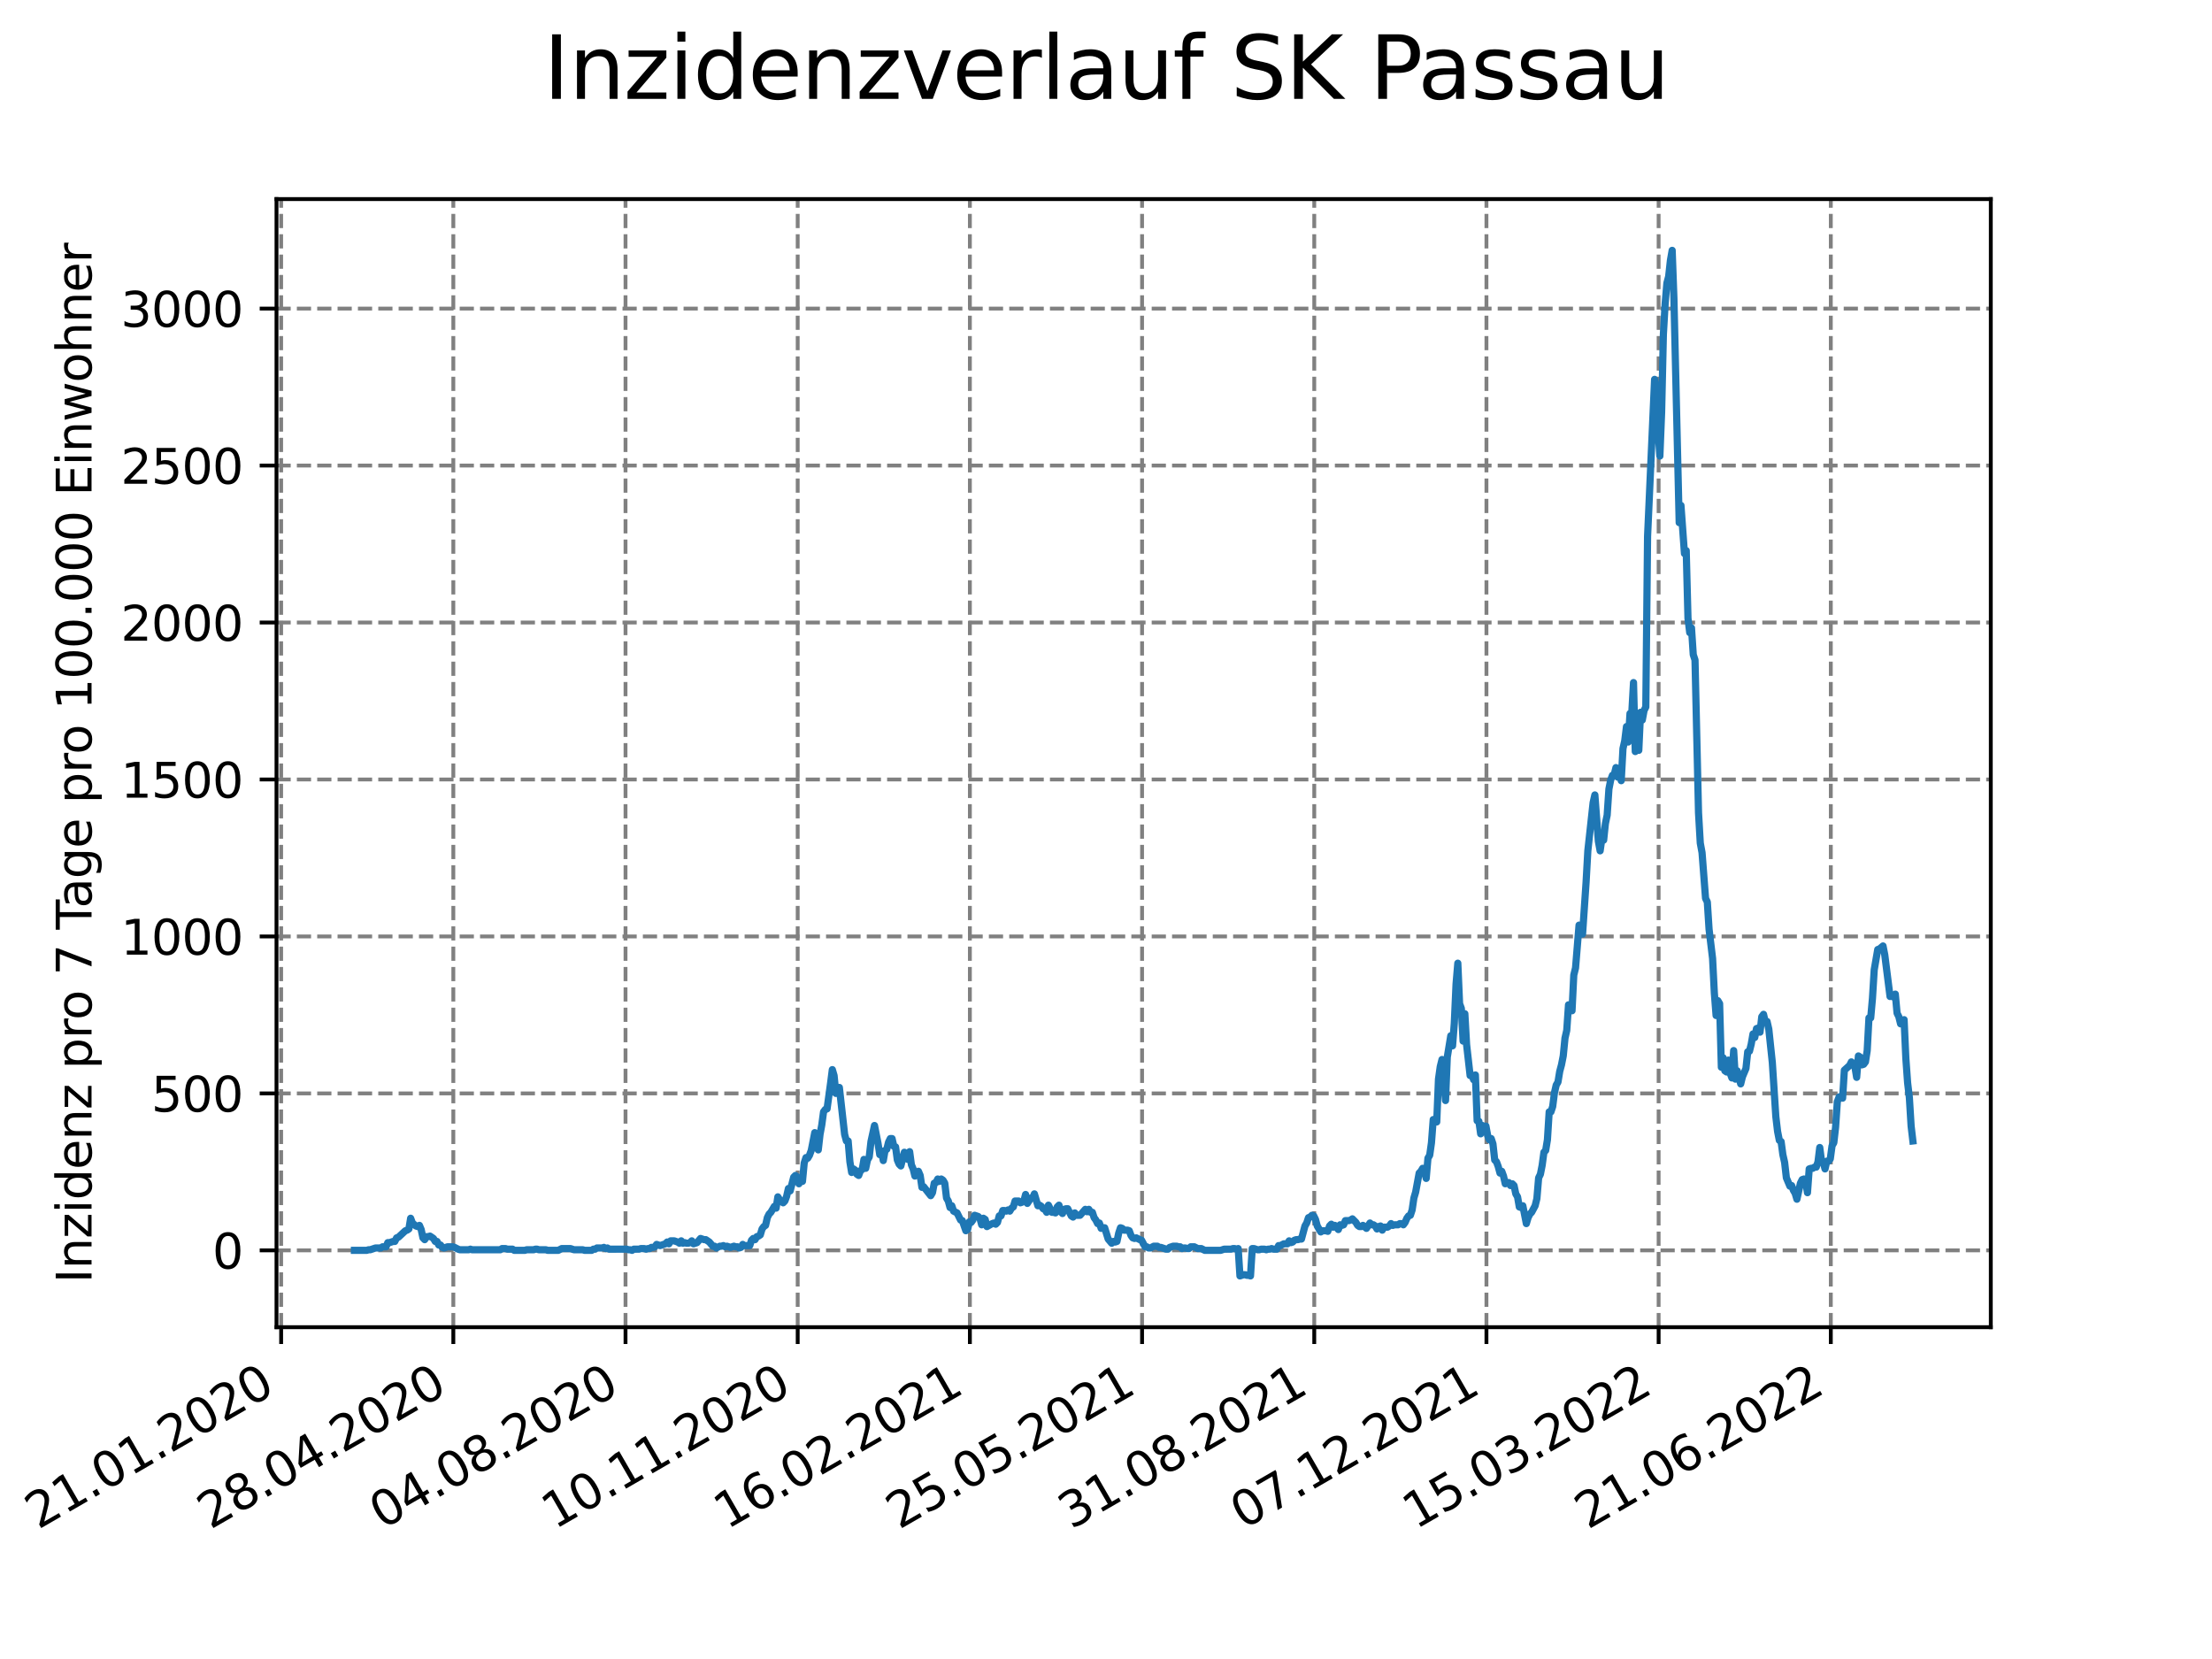 <?xml version="1.0" encoding="utf-8" standalone="no"?>
<!DOCTYPE svg PUBLIC "-//W3C//DTD SVG 1.1//EN"
  "http://www.w3.org/Graphics/SVG/1.1/DTD/svg11.dtd">
<svg xmlns:xlink="http://www.w3.org/1999/xlink" width="460.8pt" height="345.6pt" viewBox="0 0 460.8 345.6" xmlns="http://www.w3.org/2000/svg" version="1.1">
 <defs>
  <style type="text/css">*{stroke-linejoin: round; stroke-linecap: butt}</style>
 </defs>
 <g id="figure_1">
  <g id="patch_1">
   <path d="M 0 345.6 
L 460.8 345.6 
L 460.8 0 
L 0 0 
z
" style="fill: #ffffff"/>
  </g>
  <g id="axes_1">
   <g id="patch_2">
    <path d="M 57.6 276.48 
L 414.72 276.48 
L 414.72 41.472 
L 57.6 41.472 
z
" style="fill: #ffffff"/>
   </g>
   <g id="matplotlib.axis_1">
    <g id="xtick_1">
     <g id="line2d_1">
      <path d="M 58.567 276.48 
L 58.567 41.472 
" clip-path="url(#p3d20daecf8)" style="fill: none; stroke-dasharray: 2.96,1.28; stroke-dashoffset: 0; stroke: #808080; stroke-width: 0.8"/>
     </g>
     <g id="line2d_2">
      <defs>
       <path id="mbda87053c7" d="M 0 0 
L 0 3.5 
" style="stroke: #000000; stroke-width: 0.8"/>
      </defs>
      <g>
       <use xlink:href="#mbda87053c7" x="58.567" y="276.48" style="stroke: #000000; stroke-width: 0.8"/>
      </g>
     </g>
     <g id="text_1">
      <!-- 21.01.2020 -->
      <g transform="translate(7.942 318.689)rotate(-30)scale(0.1 -0.1)">
       <defs>
        <path id="DejaVuSans-32" d="M 1228 531 
L 3431 531 
L 3431 0 
L 469 0 
L 469 531 
Q 828 903 1448 1529 
Q 2069 2156 2228 2338 
Q 2531 2678 2651 2914 
Q 2772 3150 2772 3378 
Q 2772 3750 2511 3984 
Q 2250 4219 1831 4219 
Q 1534 4219 1204 4116 
Q 875 4013 500 3803 
L 500 4441 
Q 881 4594 1212 4672 
Q 1544 4750 1819 4750 
Q 2544 4750 2975 4387 
Q 3406 4025 3406 3419 
Q 3406 3131 3298 2873 
Q 3191 2616 2906 2266 
Q 2828 2175 2409 1742 
Q 1991 1309 1228 531 
z
" transform="scale(0.016)"/>
        <path id="DejaVuSans-31" d="M 794 531 
L 1825 531 
L 1825 4091 
L 703 3866 
L 703 4441 
L 1819 4666 
L 2450 4666 
L 2450 531 
L 3481 531 
L 3481 0 
L 794 0 
L 794 531 
z
" transform="scale(0.016)"/>
        <path id="DejaVuSans-2e" d="M 684 794 
L 1344 794 
L 1344 0 
L 684 0 
L 684 794 
z
" transform="scale(0.016)"/>
        <path id="DejaVuSans-30" d="M 2034 4250 
Q 1547 4250 1301 3770 
Q 1056 3291 1056 2328 
Q 1056 1369 1301 889 
Q 1547 409 2034 409 
Q 2525 409 2770 889 
Q 3016 1369 3016 2328 
Q 3016 3291 2770 3770 
Q 2525 4250 2034 4250 
z
M 2034 4750 
Q 2819 4750 3233 4129 
Q 3647 3509 3647 2328 
Q 3647 1150 3233 529 
Q 2819 -91 2034 -91 
Q 1250 -91 836 529 
Q 422 1150 422 2328 
Q 422 3509 836 4129 
Q 1250 4750 2034 4750 
z
" transform="scale(0.016)"/>
       </defs>
       <use xlink:href="#DejaVuSans-32"/>
       <use xlink:href="#DejaVuSans-31" x="63.623"/>
       <use xlink:href="#DejaVuSans-2e" x="127.246"/>
       <use xlink:href="#DejaVuSans-30" x="159.033"/>
       <use xlink:href="#DejaVuSans-31" x="222.656"/>
       <use xlink:href="#DejaVuSans-2e" x="286.279"/>
       <use xlink:href="#DejaVuSans-32" x="318.066"/>
       <use xlink:href="#DejaVuSans-30" x="381.689"/>
       <use xlink:href="#DejaVuSans-32" x="445.312"/>
       <use xlink:href="#DejaVuSans-30" x="508.936"/>
      </g>
     </g>
    </g>
    <g id="xtick_2">
     <g id="line2d_3">
      <path d="M 94.436 276.48 
L 94.436 41.472 
" clip-path="url(#p3d20daecf8)" style="fill: none; stroke-dasharray: 2.96,1.28; stroke-dashoffset: 0; stroke: #808080; stroke-width: 0.8"/>
     </g>
     <g id="line2d_4">
      <g>
       <use xlink:href="#mbda87053c7" x="94.436" y="276.48" style="stroke: #000000; stroke-width: 0.8"/>
      </g>
     </g>
     <g id="text_2">
      <!-- 28.04.2020 -->
      <g transform="translate(43.811 318.689)rotate(-30)scale(0.1 -0.1)">
       <defs>
        <path id="DejaVuSans-38" d="M 2034 2216 
Q 1584 2216 1326 1975 
Q 1069 1734 1069 1313 
Q 1069 891 1326 650 
Q 1584 409 2034 409 
Q 2484 409 2743 651 
Q 3003 894 3003 1313 
Q 3003 1734 2745 1975 
Q 2488 2216 2034 2216 
z
M 1403 2484 
Q 997 2584 770 2862 
Q 544 3141 544 3541 
Q 544 4100 942 4425 
Q 1341 4750 2034 4750 
Q 2731 4750 3128 4425 
Q 3525 4100 3525 3541 
Q 3525 3141 3298 2862 
Q 3072 2584 2669 2484 
Q 3125 2378 3379 2068 
Q 3634 1759 3634 1313 
Q 3634 634 3220 271 
Q 2806 -91 2034 -91 
Q 1263 -91 848 271 
Q 434 634 434 1313 
Q 434 1759 690 2068 
Q 947 2378 1403 2484 
z
M 1172 3481 
Q 1172 3119 1398 2916 
Q 1625 2713 2034 2713 
Q 2441 2713 2670 2916 
Q 2900 3119 2900 3481 
Q 2900 3844 2670 4047 
Q 2441 4250 2034 4250 
Q 1625 4250 1398 4047 
Q 1172 3844 1172 3481 
z
" transform="scale(0.016)"/>
        <path id="DejaVuSans-34" d="M 2419 4116 
L 825 1625 
L 2419 1625 
L 2419 4116 
z
M 2253 4666 
L 3047 4666 
L 3047 1625 
L 3713 1625 
L 3713 1100 
L 3047 1100 
L 3047 0 
L 2419 0 
L 2419 1100 
L 313 1100 
L 313 1709 
L 2253 4666 
z
" transform="scale(0.016)"/>
       </defs>
       <use xlink:href="#DejaVuSans-32"/>
       <use xlink:href="#DejaVuSans-38" x="63.623"/>
       <use xlink:href="#DejaVuSans-2e" x="127.246"/>
       <use xlink:href="#DejaVuSans-30" x="159.033"/>
       <use xlink:href="#DejaVuSans-34" x="222.656"/>
       <use xlink:href="#DejaVuSans-2e" x="286.279"/>
       <use xlink:href="#DejaVuSans-32" x="318.066"/>
       <use xlink:href="#DejaVuSans-30" x="381.689"/>
       <use xlink:href="#DejaVuSans-32" x="445.312"/>
       <use xlink:href="#DejaVuSans-30" x="508.936"/>
      </g>
     </g>
    </g>
    <g id="xtick_3">
     <g id="line2d_5">
      <path d="M 130.306 276.48 
L 130.306 41.472 
" clip-path="url(#p3d20daecf8)" style="fill: none; stroke-dasharray: 2.96,1.28; stroke-dashoffset: 0; stroke: #808080; stroke-width: 0.8"/>
     </g>
     <g id="line2d_6">
      <g>
       <use xlink:href="#mbda87053c7" x="130.306" y="276.48" style="stroke: #000000; stroke-width: 0.8"/>
      </g>
     </g>
     <g id="text_3">
      <!-- 04.08.2020 -->
      <g transform="translate(79.68 318.689)rotate(-30)scale(0.1 -0.1)">
       <use xlink:href="#DejaVuSans-30"/>
       <use xlink:href="#DejaVuSans-34" x="63.623"/>
       <use xlink:href="#DejaVuSans-2e" x="127.246"/>
       <use xlink:href="#DejaVuSans-30" x="159.033"/>
       <use xlink:href="#DejaVuSans-38" x="222.656"/>
       <use xlink:href="#DejaVuSans-2e" x="286.279"/>
       <use xlink:href="#DejaVuSans-32" x="318.066"/>
       <use xlink:href="#DejaVuSans-30" x="381.689"/>
       <use xlink:href="#DejaVuSans-32" x="445.312"/>
       <use xlink:href="#DejaVuSans-30" x="508.936"/>
      </g>
     </g>
    </g>
    <g id="xtick_4">
     <g id="line2d_7">
      <path d="M 166.175 276.48 
L 166.175 41.472 
" clip-path="url(#p3d20daecf8)" style="fill: none; stroke-dasharray: 2.96,1.28; stroke-dashoffset: 0; stroke: #808080; stroke-width: 0.8"/>
     </g>
     <g id="line2d_8">
      <g>
       <use xlink:href="#mbda87053c7" x="166.175" y="276.48" style="stroke: #000000; stroke-width: 0.8"/>
      </g>
     </g>
     <g id="text_4">
      <!-- 10.11.2020 -->
      <g transform="translate(115.55 318.689)rotate(-30)scale(0.1 -0.1)">
       <use xlink:href="#DejaVuSans-31"/>
       <use xlink:href="#DejaVuSans-30" x="63.623"/>
       <use xlink:href="#DejaVuSans-2e" x="127.246"/>
       <use xlink:href="#DejaVuSans-31" x="159.033"/>
       <use xlink:href="#DejaVuSans-31" x="222.656"/>
       <use xlink:href="#DejaVuSans-2e" x="286.279"/>
       <use xlink:href="#DejaVuSans-32" x="318.066"/>
       <use xlink:href="#DejaVuSans-30" x="381.689"/>
       <use xlink:href="#DejaVuSans-32" x="445.312"/>
       <use xlink:href="#DejaVuSans-30" x="508.936"/>
      </g>
     </g>
    </g>
    <g id="xtick_5">
     <g id="line2d_9">
      <path d="M 202.044 276.48 
L 202.044 41.472 
" clip-path="url(#p3d20daecf8)" style="fill: none; stroke-dasharray: 2.96,1.28; stroke-dashoffset: 0; stroke: #808080; stroke-width: 0.8"/>
     </g>
     <g id="line2d_10">
      <g>
       <use xlink:href="#mbda87053c7" x="202.044" y="276.48" style="stroke: #000000; stroke-width: 0.8"/>
      </g>
     </g>
     <g id="text_5">
      <!-- 16.02.2021 -->
      <g transform="translate(151.419 318.689)rotate(-30)scale(0.1 -0.1)">
       <defs>
        <path id="DejaVuSans-36" d="M 2113 2584 
Q 1688 2584 1439 2293 
Q 1191 2003 1191 1497 
Q 1191 994 1439 701 
Q 1688 409 2113 409 
Q 2538 409 2786 701 
Q 3034 994 3034 1497 
Q 3034 2003 2786 2293 
Q 2538 2584 2113 2584 
z
M 3366 4563 
L 3366 3988 
Q 3128 4100 2886 4159 
Q 2644 4219 2406 4219 
Q 1781 4219 1451 3797 
Q 1122 3375 1075 2522 
Q 1259 2794 1537 2939 
Q 1816 3084 2150 3084 
Q 2853 3084 3261 2657 
Q 3669 2231 3669 1497 
Q 3669 778 3244 343 
Q 2819 -91 2113 -91 
Q 1303 -91 875 529 
Q 447 1150 447 2328 
Q 447 3434 972 4092 
Q 1497 4750 2381 4750 
Q 2619 4750 2861 4703 
Q 3103 4656 3366 4563 
z
" transform="scale(0.016)"/>
       </defs>
       <use xlink:href="#DejaVuSans-31"/>
       <use xlink:href="#DejaVuSans-36" x="63.623"/>
       <use xlink:href="#DejaVuSans-2e" x="127.246"/>
       <use xlink:href="#DejaVuSans-30" x="159.033"/>
       <use xlink:href="#DejaVuSans-32" x="222.656"/>
       <use xlink:href="#DejaVuSans-2e" x="286.279"/>
       <use xlink:href="#DejaVuSans-32" x="318.066"/>
       <use xlink:href="#DejaVuSans-30" x="381.689"/>
       <use xlink:href="#DejaVuSans-32" x="445.312"/>
       <use xlink:href="#DejaVuSans-31" x="508.936"/>
      </g>
     </g>
    </g>
    <g id="xtick_6">
     <g id="line2d_11">
      <path d="M 237.914 276.48 
L 237.914 41.472 
" clip-path="url(#p3d20daecf8)" style="fill: none; stroke-dasharray: 2.96,1.28; stroke-dashoffset: 0; stroke: #808080; stroke-width: 0.8"/>
     </g>
     <g id="line2d_12">
      <g>
       <use xlink:href="#mbda87053c7" x="237.914" y="276.48" style="stroke: #000000; stroke-width: 0.8"/>
      </g>
     </g>
     <g id="text_6">
      <!-- 25.05.2021 -->
      <g transform="translate(187.289 318.689)rotate(-30)scale(0.1 -0.1)">
       <defs>
        <path id="DejaVuSans-35" d="M 691 4666 
L 3169 4666 
L 3169 4134 
L 1269 4134 
L 1269 2991 
Q 1406 3038 1543 3061 
Q 1681 3084 1819 3084 
Q 2600 3084 3056 2656 
Q 3513 2228 3513 1497 
Q 3513 744 3044 326 
Q 2575 -91 1722 -91 
Q 1428 -91 1123 -41 
Q 819 9 494 109 
L 494 744 
Q 775 591 1075 516 
Q 1375 441 1709 441 
Q 2250 441 2565 725 
Q 2881 1009 2881 1497 
Q 2881 1984 2565 2268 
Q 2250 2553 1709 2553 
Q 1456 2553 1204 2497 
Q 953 2441 691 2322 
L 691 4666 
z
" transform="scale(0.016)"/>
       </defs>
       <use xlink:href="#DejaVuSans-32"/>
       <use xlink:href="#DejaVuSans-35" x="63.623"/>
       <use xlink:href="#DejaVuSans-2e" x="127.246"/>
       <use xlink:href="#DejaVuSans-30" x="159.033"/>
       <use xlink:href="#DejaVuSans-35" x="222.656"/>
       <use xlink:href="#DejaVuSans-2e" x="286.279"/>
       <use xlink:href="#DejaVuSans-32" x="318.066"/>
       <use xlink:href="#DejaVuSans-30" x="381.689"/>
       <use xlink:href="#DejaVuSans-32" x="445.312"/>
       <use xlink:href="#DejaVuSans-31" x="508.936"/>
      </g>
     </g>
    </g>
    <g id="xtick_7">
     <g id="line2d_13">
      <path d="M 273.783 276.48 
L 273.783 41.472 
" clip-path="url(#p3d20daecf8)" style="fill: none; stroke-dasharray: 2.96,1.28; stroke-dashoffset: 0; stroke: #808080; stroke-width: 0.8"/>
     </g>
     <g id="line2d_14">
      <g>
       <use xlink:href="#mbda87053c7" x="273.783" y="276.48" style="stroke: #000000; stroke-width: 0.8"/>
      </g>
     </g>
     <g id="text_7">
      <!-- 31.08.2021 -->
      <g transform="translate(223.158 318.689)rotate(-30)scale(0.1 -0.1)">
       <defs>
        <path id="DejaVuSans-33" d="M 2597 2516 
Q 3050 2419 3304 2112 
Q 3559 1806 3559 1356 
Q 3559 666 3084 287 
Q 2609 -91 1734 -91 
Q 1441 -91 1130 -33 
Q 819 25 488 141 
L 488 750 
Q 750 597 1062 519 
Q 1375 441 1716 441 
Q 2309 441 2620 675 
Q 2931 909 2931 1356 
Q 2931 1769 2642 2001 
Q 2353 2234 1838 2234 
L 1294 2234 
L 1294 2753 
L 1863 2753 
Q 2328 2753 2575 2939 
Q 2822 3125 2822 3475 
Q 2822 3834 2567 4026 
Q 2313 4219 1838 4219 
Q 1578 4219 1281 4162 
Q 984 4106 628 3988 
L 628 4550 
Q 988 4650 1302 4700 
Q 1616 4750 1894 4750 
Q 2613 4750 3031 4423 
Q 3450 4097 3450 3541 
Q 3450 3153 3228 2886 
Q 3006 2619 2597 2516 
z
" transform="scale(0.016)"/>
       </defs>
       <use xlink:href="#DejaVuSans-33"/>
       <use xlink:href="#DejaVuSans-31" x="63.623"/>
       <use xlink:href="#DejaVuSans-2e" x="127.246"/>
       <use xlink:href="#DejaVuSans-30" x="159.033"/>
       <use xlink:href="#DejaVuSans-38" x="222.656"/>
       <use xlink:href="#DejaVuSans-2e" x="286.279"/>
       <use xlink:href="#DejaVuSans-32" x="318.066"/>
       <use xlink:href="#DejaVuSans-30" x="381.689"/>
       <use xlink:href="#DejaVuSans-32" x="445.312"/>
       <use xlink:href="#DejaVuSans-31" x="508.936"/>
      </g>
     </g>
    </g>
    <g id="xtick_8">
     <g id="line2d_15">
      <path d="M 309.653 276.48 
L 309.653 41.472 
" clip-path="url(#p3d20daecf8)" style="fill: none; stroke-dasharray: 2.96,1.28; stroke-dashoffset: 0; stroke: #808080; stroke-width: 0.8"/>
     </g>
     <g id="line2d_16">
      <g>
       <use xlink:href="#mbda87053c7" x="309.653" y="276.48" style="stroke: #000000; stroke-width: 0.8"/>
      </g>
     </g>
     <g id="text_8">
      <!-- 07.12.2021 -->
      <g transform="translate(259.027 318.689)rotate(-30)scale(0.1 -0.1)">
       <defs>
        <path id="DejaVuSans-37" d="M 525 4666 
L 3525 4666 
L 3525 4397 
L 1831 0 
L 1172 0 
L 2766 4134 
L 525 4134 
L 525 4666 
z
" transform="scale(0.016)"/>
       </defs>
       <use xlink:href="#DejaVuSans-30"/>
       <use xlink:href="#DejaVuSans-37" x="63.623"/>
       <use xlink:href="#DejaVuSans-2e" x="127.246"/>
       <use xlink:href="#DejaVuSans-31" x="159.033"/>
       <use xlink:href="#DejaVuSans-32" x="222.656"/>
       <use xlink:href="#DejaVuSans-2e" x="286.279"/>
       <use xlink:href="#DejaVuSans-32" x="318.066"/>
       <use xlink:href="#DejaVuSans-30" x="381.689"/>
       <use xlink:href="#DejaVuSans-32" x="445.312"/>
       <use xlink:href="#DejaVuSans-31" x="508.936"/>
      </g>
     </g>
    </g>
    <g id="xtick_9">
     <g id="line2d_17">
      <path d="M 345.522 276.48 
L 345.522 41.472 
" clip-path="url(#p3d20daecf8)" style="fill: none; stroke-dasharray: 2.96,1.28; stroke-dashoffset: 0; stroke: #808080; stroke-width: 0.8"/>
     </g>
     <g id="line2d_18">
      <g>
       <use xlink:href="#mbda87053c7" x="345.522" y="276.48" style="stroke: #000000; stroke-width: 0.8"/>
      </g>
     </g>
     <g id="text_9">
      <!-- 15.03.2022 -->
      <g transform="translate(294.897 318.689)rotate(-30)scale(0.1 -0.1)">
       <use xlink:href="#DejaVuSans-31"/>
       <use xlink:href="#DejaVuSans-35" x="63.623"/>
       <use xlink:href="#DejaVuSans-2e" x="127.246"/>
       <use xlink:href="#DejaVuSans-30" x="159.033"/>
       <use xlink:href="#DejaVuSans-33" x="222.656"/>
       <use xlink:href="#DejaVuSans-2e" x="286.279"/>
       <use xlink:href="#DejaVuSans-32" x="318.066"/>
       <use xlink:href="#DejaVuSans-30" x="381.689"/>
       <use xlink:href="#DejaVuSans-32" x="445.312"/>
       <use xlink:href="#DejaVuSans-32" x="508.936"/>
      </g>
     </g>
    </g>
    <g id="xtick_10">
     <g id="line2d_19">
      <path d="M 381.391 276.48 
L 381.391 41.472 
" clip-path="url(#p3d20daecf8)" style="fill: none; stroke-dasharray: 2.96,1.28; stroke-dashoffset: 0; stroke: #808080; stroke-width: 0.8"/>
     </g>
     <g id="line2d_20">
      <g>
       <use xlink:href="#mbda87053c7" x="381.391" y="276.48" style="stroke: #000000; stroke-width: 0.8"/>
      </g>
     </g>
     <g id="text_10">
      <!-- 21.06.2022 -->
      <g transform="translate(330.766 318.689)rotate(-30)scale(0.1 -0.1)">
       <use xlink:href="#DejaVuSans-32"/>
       <use xlink:href="#DejaVuSans-31" x="63.623"/>
       <use xlink:href="#DejaVuSans-2e" x="127.246"/>
       <use xlink:href="#DejaVuSans-30" x="159.033"/>
       <use xlink:href="#DejaVuSans-36" x="222.656"/>
       <use xlink:href="#DejaVuSans-2e" x="286.279"/>
       <use xlink:href="#DejaVuSans-32" x="318.066"/>
       <use xlink:href="#DejaVuSans-30" x="381.689"/>
       <use xlink:href="#DejaVuSans-32" x="445.312"/>
       <use xlink:href="#DejaVuSans-32" x="508.936"/>
      </g>
     </g>
    </g>
   </g>
   <g id="matplotlib.axis_2">
    <g id="ytick_1">
     <g id="line2d_21">
      <path d="M 57.6 260.472 
L 414.72 260.472 
" clip-path="url(#p3d20daecf8)" style="fill: none; stroke-dasharray: 2.96,1.28; stroke-dashoffset: 0; stroke: #808080; stroke-width: 0.8"/>
     </g>
     <g id="line2d_22">
      <defs>
       <path id="m2cf2af92a1" d="M 0 0 
L -3.5 0 
" style="stroke: #000000; stroke-width: 0.8"/>
      </defs>
      <g>
       <use xlink:href="#m2cf2af92a1" x="57.6" y="260.472" style="stroke: #000000; stroke-width: 0.8"/>
      </g>
     </g>
     <g id="text_11">
      <!-- 0 -->
      <g transform="translate(44.237 264.271)scale(0.1 -0.1)">
       <use xlink:href="#DejaVuSans-30"/>
      </g>
     </g>
    </g>
    <g id="ytick_2">
     <g id="line2d_23">
      <path d="M 57.6 227.774 
L 414.72 227.774 
" clip-path="url(#p3d20daecf8)" style="fill: none; stroke-dasharray: 2.96,1.28; stroke-dashoffset: 0; stroke: #808080; stroke-width: 0.8"/>
     </g>
     <g id="line2d_24">
      <g>
       <use xlink:href="#m2cf2af92a1" x="57.6" y="227.774" style="stroke: #000000; stroke-width: 0.8"/>
      </g>
     </g>
     <g id="text_12">
      <!-- 500 -->
      <g transform="translate(31.512 231.573)scale(0.1 -0.1)">
       <use xlink:href="#DejaVuSans-35"/>
       <use xlink:href="#DejaVuSans-30" x="63.623"/>
       <use xlink:href="#DejaVuSans-30" x="127.246"/>
      </g>
     </g>
    </g>
    <g id="ytick_3">
     <g id="line2d_25">
      <path d="M 57.6 195.075 
L 414.72 195.075 
" clip-path="url(#p3d20daecf8)" style="fill: none; stroke-dasharray: 2.96,1.28; stroke-dashoffset: 0; stroke: #808080; stroke-width: 0.8"/>
     </g>
     <g id="line2d_26">
      <g>
       <use xlink:href="#m2cf2af92a1" x="57.6" y="195.075" style="stroke: #000000; stroke-width: 0.8"/>
      </g>
     </g>
     <g id="text_13">
      <!-- 1000 -->
      <g transform="translate(25.15 198.874)scale(0.1 -0.1)">
       <use xlink:href="#DejaVuSans-31"/>
       <use xlink:href="#DejaVuSans-30" x="63.623"/>
       <use xlink:href="#DejaVuSans-30" x="127.246"/>
       <use xlink:href="#DejaVuSans-30" x="190.869"/>
      </g>
     </g>
    </g>
    <g id="ytick_4">
     <g id="line2d_27">
      <path d="M 57.6 162.376 
L 414.72 162.376 
" clip-path="url(#p3d20daecf8)" style="fill: none; stroke-dasharray: 2.96,1.28; stroke-dashoffset: 0; stroke: #808080; stroke-width: 0.8"/>
     </g>
     <g id="line2d_28">
      <g>
       <use xlink:href="#m2cf2af92a1" x="57.6" y="162.376" style="stroke: #000000; stroke-width: 0.8"/>
      </g>
     </g>
     <g id="text_14">
      <!-- 1500 -->
      <g transform="translate(25.15 166.176)scale(0.1 -0.1)">
       <use xlink:href="#DejaVuSans-31"/>
       <use xlink:href="#DejaVuSans-35" x="63.623"/>
       <use xlink:href="#DejaVuSans-30" x="127.246"/>
       <use xlink:href="#DejaVuSans-30" x="190.869"/>
      </g>
     </g>
    </g>
    <g id="ytick_5">
     <g id="line2d_29">
      <path d="M 57.6 129.678 
L 414.72 129.678 
" clip-path="url(#p3d20daecf8)" style="fill: none; stroke-dasharray: 2.96,1.28; stroke-dashoffset: 0; stroke: #808080; stroke-width: 0.8"/>
     </g>
     <g id="line2d_30">
      <g>
       <use xlink:href="#m2cf2af92a1" x="57.6" y="129.678" style="stroke: #000000; stroke-width: 0.8"/>
      </g>
     </g>
     <g id="text_15">
      <!-- 2000 -->
      <g transform="translate(25.15 133.477)scale(0.1 -0.1)">
       <use xlink:href="#DejaVuSans-32"/>
       <use xlink:href="#DejaVuSans-30" x="63.623"/>
       <use xlink:href="#DejaVuSans-30" x="127.246"/>
       <use xlink:href="#DejaVuSans-30" x="190.869"/>
      </g>
     </g>
    </g>
    <g id="ytick_6">
     <g id="line2d_31">
      <path d="M 57.6 96.979 
L 414.72 96.979 
" clip-path="url(#p3d20daecf8)" style="fill: none; stroke-dasharray: 2.96,1.28; stroke-dashoffset: 0; stroke: #808080; stroke-width: 0.8"/>
     </g>
     <g id="line2d_32">
      <g>
       <use xlink:href="#m2cf2af92a1" x="57.6" y="96.979" style="stroke: #000000; stroke-width: 0.8"/>
      </g>
     </g>
     <g id="text_16">
      <!-- 2500 -->
      <g transform="translate(25.15 100.778)scale(0.1 -0.1)">
       <use xlink:href="#DejaVuSans-32"/>
       <use xlink:href="#DejaVuSans-35" x="63.623"/>
       <use xlink:href="#DejaVuSans-30" x="127.246"/>
       <use xlink:href="#DejaVuSans-30" x="190.869"/>
      </g>
     </g>
    </g>
    <g id="ytick_7">
     <g id="line2d_33">
      <path d="M 57.6 64.28 
L 414.72 64.28 
" clip-path="url(#p3d20daecf8)" style="fill: none; stroke-dasharray: 2.96,1.28; stroke-dashoffset: 0; stroke: #808080; stroke-width: 0.8"/>
     </g>
     <g id="line2d_34">
      <g>
       <use xlink:href="#m2cf2af92a1" x="57.6" y="64.28" style="stroke: #000000; stroke-width: 0.8"/>
      </g>
     </g>
     <g id="text_17">
      <!-- 3000 -->
      <g transform="translate(25.15 68.08)scale(0.1 -0.1)">
       <use xlink:href="#DejaVuSans-33"/>
       <use xlink:href="#DejaVuSans-30" x="63.623"/>
       <use xlink:href="#DejaVuSans-30" x="127.246"/>
       <use xlink:href="#DejaVuSans-30" x="190.869"/>
      </g>
     </g>
    </g>
    <g id="text_18">
     <!-- Inzidenz pro 7 Tage pro 100.000 Einwohner -->
     <g transform="translate(19.07 267.301)rotate(-90)scale(0.1 -0.1)">
      <defs>
       <path id="DejaVuSans-49" d="M 628 4666 
L 1259 4666 
L 1259 0 
L 628 0 
L 628 4666 
z
" transform="scale(0.016)"/>
       <path id="DejaVuSans-6e" d="M 3513 2113 
L 3513 0 
L 2938 0 
L 2938 2094 
Q 2938 2591 2744 2837 
Q 2550 3084 2163 3084 
Q 1697 3084 1428 2787 
Q 1159 2491 1159 1978 
L 1159 0 
L 581 0 
L 581 3500 
L 1159 3500 
L 1159 2956 
Q 1366 3272 1645 3428 
Q 1925 3584 2291 3584 
Q 2894 3584 3203 3211 
Q 3513 2838 3513 2113 
z
" transform="scale(0.016)"/>
       <path id="DejaVuSans-7a" d="M 353 3500 
L 3084 3500 
L 3084 2975 
L 922 459 
L 3084 459 
L 3084 0 
L 275 0 
L 275 525 
L 2438 3041 
L 353 3041 
L 353 3500 
z
" transform="scale(0.016)"/>
       <path id="DejaVuSans-69" d="M 603 3500 
L 1178 3500 
L 1178 0 
L 603 0 
L 603 3500 
z
M 603 4863 
L 1178 4863 
L 1178 4134 
L 603 4134 
L 603 4863 
z
" transform="scale(0.016)"/>
       <path id="DejaVuSans-64" d="M 2906 2969 
L 2906 4863 
L 3481 4863 
L 3481 0 
L 2906 0 
L 2906 525 
Q 2725 213 2448 61 
Q 2172 -91 1784 -91 
Q 1150 -91 751 415 
Q 353 922 353 1747 
Q 353 2572 751 3078 
Q 1150 3584 1784 3584 
Q 2172 3584 2448 3432 
Q 2725 3281 2906 2969 
z
M 947 1747 
Q 947 1113 1208 752 
Q 1469 391 1925 391 
Q 2381 391 2643 752 
Q 2906 1113 2906 1747 
Q 2906 2381 2643 2742 
Q 2381 3103 1925 3103 
Q 1469 3103 1208 2742 
Q 947 2381 947 1747 
z
" transform="scale(0.016)"/>
       <path id="DejaVuSans-65" d="M 3597 1894 
L 3597 1613 
L 953 1613 
Q 991 1019 1311 708 
Q 1631 397 2203 397 
Q 2534 397 2845 478 
Q 3156 559 3463 722 
L 3463 178 
Q 3153 47 2828 -22 
Q 2503 -91 2169 -91 
Q 1331 -91 842 396 
Q 353 884 353 1716 
Q 353 2575 817 3079 
Q 1281 3584 2069 3584 
Q 2775 3584 3186 3129 
Q 3597 2675 3597 1894 
z
M 3022 2063 
Q 3016 2534 2758 2815 
Q 2500 3097 2075 3097 
Q 1594 3097 1305 2825 
Q 1016 2553 972 2059 
L 3022 2063 
z
" transform="scale(0.016)"/>
       <path id="DejaVuSans-20" transform="scale(0.016)"/>
       <path id="DejaVuSans-70" d="M 1159 525 
L 1159 -1331 
L 581 -1331 
L 581 3500 
L 1159 3500 
L 1159 2969 
Q 1341 3281 1617 3432 
Q 1894 3584 2278 3584 
Q 2916 3584 3314 3078 
Q 3713 2572 3713 1747 
Q 3713 922 3314 415 
Q 2916 -91 2278 -91 
Q 1894 -91 1617 61 
Q 1341 213 1159 525 
z
M 3116 1747 
Q 3116 2381 2855 2742 
Q 2594 3103 2138 3103 
Q 1681 3103 1420 2742 
Q 1159 2381 1159 1747 
Q 1159 1113 1420 752 
Q 1681 391 2138 391 
Q 2594 391 2855 752 
Q 3116 1113 3116 1747 
z
" transform="scale(0.016)"/>
       <path id="DejaVuSans-72" d="M 2631 2963 
Q 2534 3019 2420 3045 
Q 2306 3072 2169 3072 
Q 1681 3072 1420 2755 
Q 1159 2438 1159 1844 
L 1159 0 
L 581 0 
L 581 3500 
L 1159 3500 
L 1159 2956 
Q 1341 3275 1631 3429 
Q 1922 3584 2338 3584 
Q 2397 3584 2469 3576 
Q 2541 3569 2628 3553 
L 2631 2963 
z
" transform="scale(0.016)"/>
       <path id="DejaVuSans-6f" d="M 1959 3097 
Q 1497 3097 1228 2736 
Q 959 2375 959 1747 
Q 959 1119 1226 758 
Q 1494 397 1959 397 
Q 2419 397 2687 759 
Q 2956 1122 2956 1747 
Q 2956 2369 2687 2733 
Q 2419 3097 1959 3097 
z
M 1959 3584 
Q 2709 3584 3137 3096 
Q 3566 2609 3566 1747 
Q 3566 888 3137 398 
Q 2709 -91 1959 -91 
Q 1206 -91 779 398 
Q 353 888 353 1747 
Q 353 2609 779 3096 
Q 1206 3584 1959 3584 
z
" transform="scale(0.016)"/>
       <path id="DejaVuSans-54" d="M -19 4666 
L 3928 4666 
L 3928 4134 
L 2272 4134 
L 2272 0 
L 1638 0 
L 1638 4134 
L -19 4134 
L -19 4666 
z
" transform="scale(0.016)"/>
       <path id="DejaVuSans-61" d="M 2194 1759 
Q 1497 1759 1228 1600 
Q 959 1441 959 1056 
Q 959 750 1161 570 
Q 1363 391 1709 391 
Q 2188 391 2477 730 
Q 2766 1069 2766 1631 
L 2766 1759 
L 2194 1759 
z
M 3341 1997 
L 3341 0 
L 2766 0 
L 2766 531 
Q 2569 213 2275 61 
Q 1981 -91 1556 -91 
Q 1019 -91 701 211 
Q 384 513 384 1019 
Q 384 1609 779 1909 
Q 1175 2209 1959 2209 
L 2766 2209 
L 2766 2266 
Q 2766 2663 2505 2880 
Q 2244 3097 1772 3097 
Q 1472 3097 1187 3025 
Q 903 2953 641 2809 
L 641 3341 
Q 956 3463 1253 3523 
Q 1550 3584 1831 3584 
Q 2591 3584 2966 3190 
Q 3341 2797 3341 1997 
z
" transform="scale(0.016)"/>
       <path id="DejaVuSans-67" d="M 2906 1791 
Q 2906 2416 2648 2759 
Q 2391 3103 1925 3103 
Q 1463 3103 1205 2759 
Q 947 2416 947 1791 
Q 947 1169 1205 825 
Q 1463 481 1925 481 
Q 2391 481 2648 825 
Q 2906 1169 2906 1791 
z
M 3481 434 
Q 3481 -459 3084 -895 
Q 2688 -1331 1869 -1331 
Q 1566 -1331 1297 -1286 
Q 1028 -1241 775 -1147 
L 775 -588 
Q 1028 -725 1275 -790 
Q 1522 -856 1778 -856 
Q 2344 -856 2625 -561 
Q 2906 -266 2906 331 
L 2906 616 
Q 2728 306 2450 153 
Q 2172 0 1784 0 
Q 1141 0 747 490 
Q 353 981 353 1791 
Q 353 2603 747 3093 
Q 1141 3584 1784 3584 
Q 2172 3584 2450 3431 
Q 2728 3278 2906 2969 
L 2906 3500 
L 3481 3500 
L 3481 434 
z
" transform="scale(0.016)"/>
       <path id="DejaVuSans-45" d="M 628 4666 
L 3578 4666 
L 3578 4134 
L 1259 4134 
L 1259 2753 
L 3481 2753 
L 3481 2222 
L 1259 2222 
L 1259 531 
L 3634 531 
L 3634 0 
L 628 0 
L 628 4666 
z
" transform="scale(0.016)"/>
       <path id="DejaVuSans-77" d="M 269 3500 
L 844 3500 
L 1563 769 
L 2278 3500 
L 2956 3500 
L 3675 769 
L 4391 3500 
L 4966 3500 
L 4050 0 
L 3372 0 
L 2619 2869 
L 1863 0 
L 1184 0 
L 269 3500 
z
" transform="scale(0.016)"/>
       <path id="DejaVuSans-68" d="M 3513 2113 
L 3513 0 
L 2938 0 
L 2938 2094 
Q 2938 2591 2744 2837 
Q 2550 3084 2163 3084 
Q 1697 3084 1428 2787 
Q 1159 2491 1159 1978 
L 1159 0 
L 581 0 
L 581 4863 
L 1159 4863 
L 1159 2956 
Q 1366 3272 1645 3428 
Q 1925 3584 2291 3584 
Q 2894 3584 3203 3211 
Q 3513 2838 3513 2113 
z
" transform="scale(0.016)"/>
      </defs>
      <use xlink:href="#DejaVuSans-49"/>
      <use xlink:href="#DejaVuSans-6e" x="29.492"/>
      <use xlink:href="#DejaVuSans-7a" x="92.871"/>
      <use xlink:href="#DejaVuSans-69" x="145.361"/>
      <use xlink:href="#DejaVuSans-64" x="173.145"/>
      <use xlink:href="#DejaVuSans-65" x="236.621"/>
      <use xlink:href="#DejaVuSans-6e" x="298.145"/>
      <use xlink:href="#DejaVuSans-7a" x="361.523"/>
      <use xlink:href="#DejaVuSans-20" x="414.014"/>
      <use xlink:href="#DejaVuSans-70" x="445.801"/>
      <use xlink:href="#DejaVuSans-72" x="509.277"/>
      <use xlink:href="#DejaVuSans-6f" x="548.141"/>
      <use xlink:href="#DejaVuSans-20" x="609.322"/>
      <use xlink:href="#DejaVuSans-37" x="641.109"/>
      <use xlink:href="#DejaVuSans-20" x="704.732"/>
      <use xlink:href="#DejaVuSans-54" x="736.52"/>
      <use xlink:href="#DejaVuSans-61" x="781.104"/>
      <use xlink:href="#DejaVuSans-67" x="842.383"/>
      <use xlink:href="#DejaVuSans-65" x="905.859"/>
      <use xlink:href="#DejaVuSans-20" x="967.383"/>
      <use xlink:href="#DejaVuSans-70" x="999.17"/>
      <use xlink:href="#DejaVuSans-72" x="1062.646"/>
      <use xlink:href="#DejaVuSans-6f" x="1101.51"/>
      <use xlink:href="#DejaVuSans-20" x="1162.691"/>
      <use xlink:href="#DejaVuSans-31" x="1194.479"/>
      <use xlink:href="#DejaVuSans-30" x="1258.102"/>
      <use xlink:href="#DejaVuSans-30" x="1321.725"/>
      <use xlink:href="#DejaVuSans-2e" x="1385.348"/>
      <use xlink:href="#DejaVuSans-30" x="1417.135"/>
      <use xlink:href="#DejaVuSans-30" x="1480.758"/>
      <use xlink:href="#DejaVuSans-30" x="1544.381"/>
      <use xlink:href="#DejaVuSans-20" x="1608.004"/>
      <use xlink:href="#DejaVuSans-45" x="1639.791"/>
      <use xlink:href="#DejaVuSans-69" x="1702.975"/>
      <use xlink:href="#DejaVuSans-6e" x="1730.758"/>
      <use xlink:href="#DejaVuSans-77" x="1794.137"/>
      <use xlink:href="#DejaVuSans-6f" x="1875.924"/>
      <use xlink:href="#DejaVuSans-68" x="1937.105"/>
      <use xlink:href="#DejaVuSans-6e" x="2000.484"/>
      <use xlink:href="#DejaVuSans-65" x="2063.863"/>
      <use xlink:href="#DejaVuSans-72" x="2125.387"/>
     </g>
    </g>
   </g>
   <g id="line2d_35">
    <path d="M 73.833 260.472 
L 76.395 260.472 
L 76.761 260.348 
L 77.127 260.348 
L 78.225 259.977 
L 79.323 259.977 
L 79.689 259.729 
L 80.421 259.729 
L 80.787 258.862 
L 81.153 258.862 
L 81.885 258.614 
L 82.251 258.614 
L 82.617 257.871 
L 82.983 257.747 
L 84.447 256.385 
L 84.813 256.261 
L 85.179 256.014 
L 85.545 253.784 
L 85.911 254.775 
L 86.643 255.394 
L 87.009 255.518 
L 87.375 255.27 
L 87.741 256.137 
L 88.107 257.871 
L 88.473 258.243 
L 88.839 257.624 
L 89.205 257.624 
L 89.571 257.5 
L 90.303 257.995 
L 90.669 258.614 
L 91.035 258.614 
L 91.401 259.358 
L 91.767 259.358 
L 92.133 259.853 
L 92.499 259.977 
L 93.231 259.729 
L 94.33 259.729 
L 94.696 259.853 
L 95.428 260.225 
L 95.794 260.348 
L 97.624 260.348 
L 97.99 260.225 
L 98.356 260.348 
L 104.212 260.348 
L 104.578 260.101 
L 105.31 260.101 
L 105.676 260.225 
L 106.774 260.225 
L 107.14 260.472 
L 109.336 260.472 
L 109.702 260.348 
L 111.166 260.348 
L 111.532 260.225 
L 111.898 260.225 
L 112.264 260.348 
L 113.728 260.348 
L 114.094 260.472 
L 116.29 260.472 
L 117.022 260.101 
L 118.852 260.101 
L 119.584 260.348 
L 121.415 260.348 
L 121.781 260.472 
L 123.245 260.472 
L 123.611 260.225 
L 123.977 260.225 
L 124.343 259.977 
L 125.441 259.977 
L 125.807 259.853 
L 126.173 260.101 
L 126.539 259.977 
L 126.905 260.225 
L 130.565 260.225 
L 130.931 260.348 
L 131.297 260.348 
L 131.663 260.472 
L 132.029 260.225 
L 133.127 260.225 
L 133.493 260.101 
L 134.225 260.101 
L 134.591 260.225 
L 134.957 260.101 
L 135.323 260.101 
L 135.689 259.853 
L 136.055 259.853 
L 136.421 259.729 
L 136.787 259.234 
L 137.519 259.481 
L 138.617 259.11 
L 138.983 258.738 
L 139.349 259.11 
L 139.715 258.491 
L 140.447 258.491 
L 141.179 258.738 
L 141.545 258.986 
L 141.911 258.491 
L 142.277 258.986 
L 142.643 258.862 
L 143.009 258.986 
L 143.375 258.986 
L 143.741 258.862 
L 144.107 258.491 
L 144.473 259.11 
L 145.205 258.862 
L 145.938 257.995 
L 146.67 258.243 
L 147.036 258.243 
L 147.768 258.738 
L 148.5 259.605 
L 148.866 259.605 
L 149.232 259.977 
L 149.964 259.605 
L 150.33 259.605 
L 150.696 259.481 
L 151.062 259.729 
L 151.428 259.605 
L 152.16 259.853 
L 152.892 259.605 
L 153.258 259.729 
L 153.624 259.729 
L 153.99 259.977 
L 154.356 259.853 
L 154.722 259.234 
L 155.088 259.481 
L 156.186 259.481 
L 156.552 258.367 
L 156.918 257.995 
L 157.284 258.243 
L 157.65 257.624 
L 158.016 257.5 
L 158.382 257.252 
L 158.748 256.014 
L 159.114 255.518 
L 159.48 255.27 
L 159.846 253.66 
L 160.212 252.917 
L 160.578 252.546 
L 161.31 251.307 
L 161.676 251.679 
L 162.042 249.326 
L 162.408 249.945 
L 163.14 250.564 
L 163.506 250.193 
L 163.872 249.202 
L 164.238 247.592 
L 164.604 248.087 
L 165.336 245.238 
L 165.702 244.867 
L 166.068 245.238 
L 166.434 246.601 
L 166.8 245.362 
L 167.166 246.105 
L 167.532 242.266 
L 167.898 241.151 
L 168.264 241.275 
L 168.63 240.656 
L 168.996 239.665 
L 169.728 235.95 
L 170.46 239.541 
L 170.826 236.321 
L 171.192 234.34 
L 171.559 231.615 
L 171.925 231.119 
L 172.291 230.996 
L 173.023 225.67 
L 173.389 222.821 
L 173.755 224.06 
L 174.121 227.775 
L 174.487 226.537 
L 174.853 226.537 
L 175.951 236.321 
L 176.317 237.684 
L 176.683 237.684 
L 177.049 242.018 
L 177.415 244.248 
L 177.781 243.505 
L 178.147 243.752 
L 178.513 244.619 
L 178.879 244.867 
L 179.245 243.876 
L 179.611 243.628 
L 179.977 241.523 
L 180.343 243.381 
L 180.709 241.647 
L 181.075 241.028 
L 181.441 237.807 
L 182.173 234.463 
L 182.905 238.179 
L 183.271 240.532 
L 183.637 239.789 
L 184.003 241.771 
L 184.369 239.665 
L 184.735 239.417 
L 185.101 237.931 
L 185.467 237.188 
L 185.833 237.188 
L 186.199 238.798 
L 186.565 238.922 
L 186.931 241.647 
L 187.297 242.514 
L 187.663 242.885 
L 188.395 240.037 
L 189.127 241.523 
L 189.493 239.913 
L 189.859 242.638 
L 190.225 243.505 
L 190.591 244.991 
L 190.957 244.619 
L 191.323 244 
L 191.689 244.867 
L 192.055 247.344 
L 192.421 247.22 
L 193.885 249.078 
L 194.251 248.459 
L 194.617 246.477 
L 194.983 246.353 
L 195.349 245.61 
L 195.715 246.105 
L 196.081 245.61 
L 196.447 245.858 
L 196.813 246.477 
L 197.179 249.573 
L 197.546 250.193 
L 197.912 251.555 
L 198.278 251.183 
L 198.644 252.298 
L 199.376 252.67 
L 200.108 254.156 
L 200.474 254.28 
L 201.206 256.385 
L 201.572 256.137 
L 201.938 254.527 
L 202.304 254.651 
L 202.67 254.156 
L 203.036 253.165 
L 203.768 253.413 
L 204.134 253.784 
L 204.5 255.147 
L 204.866 253.784 
L 205.232 254.032 
L 205.598 255.518 
L 206.696 254.899 
L 207.062 254.775 
L 207.428 255.023 
L 207.794 254.651 
L 208.16 253.289 
L 208.526 253.289 
L 208.892 252.174 
L 209.258 252.174 
L 209.624 252.298 
L 209.99 252.05 
L 210.356 252.298 
L 210.722 251.679 
L 211.088 251.431 
L 211.454 250.193 
L 212.186 250.193 
L 212.552 250.564 
L 212.918 250.44 
L 213.284 250.193 
L 213.65 248.83 
L 214.016 250.688 
L 214.748 249.573 
L 215.114 249.573 
L 215.48 248.706 
L 216.212 251.183 
L 216.578 251.06 
L 216.944 251.307 
L 217.31 251.803 
L 217.676 251.926 
L 218.042 252.546 
L 218.408 251.06 
L 219.14 252.546 
L 219.506 252.546 
L 219.872 252.67 
L 220.238 251.431 
L 220.604 251.06 
L 220.97 252.422 
L 221.336 252.793 
L 221.702 251.926 
L 222.068 251.803 
L 222.434 251.803 
L 223.166 253.289 
L 223.533 253.537 
L 223.899 252.67 
L 224.265 253.165 
L 224.997 253.165 
L 226.095 251.926 
L 226.461 252.422 
L 226.827 251.926 
L 227.193 252.546 
L 227.559 252.546 
L 227.925 253.66 
L 228.291 254.156 
L 228.657 254.899 
L 229.023 254.775 
L 229.389 255.89 
L 229.755 255.766 
L 230.121 255.766 
L 230.853 258.119 
L 231.585 258.986 
L 231.951 258.614 
L 232.317 258.738 
L 232.683 258.614 
L 233.049 256.881 
L 233.415 255.766 
L 233.781 255.89 
L 234.147 256.261 
L 234.879 256.261 
L 235.245 256.385 
L 235.611 257.376 
L 235.977 257.871 
L 236.343 257.995 
L 236.709 257.871 
L 237.441 258.243 
L 237.807 258.367 
L 238.539 259.729 
L 238.905 259.729 
L 239.271 259.977 
L 239.637 259.977 
L 240.369 259.605 
L 241.101 259.605 
L 241.467 259.853 
L 241.833 259.853 
L 242.931 260.225 
L 243.297 260.225 
L 243.663 259.853 
L 244.395 259.605 
L 245.127 259.605 
L 245.493 259.729 
L 245.859 259.729 
L 246.225 260.101 
L 246.591 259.977 
L 246.957 259.977 
L 247.323 260.101 
L 247.689 260.101 
L 248.055 259.729 
L 248.787 259.729 
L 249.52 260.101 
L 250.252 260.101 
L 250.984 260.472 
L 254.278 260.472 
L 255.01 260.225 
L 256.474 260.225 
L 256.84 260.101 
L 257.206 260.101 
L 257.572 260.225 
L 257.938 260.101 
L 258.304 265.798 
L 259.036 265.55 
L 259.402 265.55 
L 259.768 265.674 
L 260.134 265.674 
L 260.5 265.798 
L 260.866 260.101 
L 261.232 260.101 
L 261.964 260.348 
L 262.33 260.348 
L 262.696 260.225 
L 263.428 260.225 
L 263.794 260.348 
L 264.16 260.225 
L 264.526 260.225 
L 264.892 260.101 
L 265.258 260.225 
L 265.99 260.225 
L 266.356 259.481 
L 266.722 259.481 
L 267.454 259.11 
L 268.186 259.11 
L 268.552 258.491 
L 268.918 258.862 
L 269.284 258.738 
L 269.65 258.367 
L 270.016 258.243 
L 270.382 258.243 
L 270.748 258.119 
L 271.114 258.119 
L 271.846 255.394 
L 272.212 254.775 
L 272.578 253.66 
L 272.944 253.537 
L 273.31 253.165 
L 273.676 253.289 
L 274.042 254.032 
L 274.408 255.394 
L 275.141 256.633 
L 275.507 256.385 
L 276.239 256.385 
L 276.605 256.509 
L 276.971 255.394 
L 277.337 255.023 
L 277.703 255.642 
L 278.069 255.27 
L 278.801 256.137 
L 279.167 255.147 
L 279.533 255.27 
L 279.899 255.147 
L 280.265 254.28 
L 280.997 254.28 
L 281.363 254.156 
L 281.729 253.908 
L 282.461 254.651 
L 282.827 255.27 
L 283.193 255.518 
L 283.559 255.518 
L 283.925 255.27 
L 284.657 255.89 
L 285.389 254.775 
L 285.755 255.147 
L 286.121 255.147 
L 286.487 255.394 
L 286.853 256.014 
L 287.219 255.518 
L 287.585 255.394 
L 287.951 256.261 
L 288.317 255.642 
L 289.049 255.642 
L 289.415 255.394 
L 289.781 254.899 
L 290.147 255.27 
L 290.513 255.147 
L 291.245 255.147 
L 291.611 254.899 
L 291.977 254.899 
L 292.343 255.147 
L 292.709 254.651 
L 293.075 253.784 
L 293.441 253.289 
L 293.807 253.165 
L 294.173 252.05 
L 294.539 249.573 
L 294.905 248.335 
L 295.637 244.372 
L 296.003 244 
L 296.369 243.381 
L 296.735 243.628 
L 297.101 245.486 
L 297.467 241.275 
L 297.833 240.656 
L 298.199 238.055 
L 298.565 233.225 
L 298.931 233.349 
L 299.297 233.72 
L 299.663 224.803 
L 300.029 222.202 
L 300.395 220.716 
L 301.128 229.262 
L 301.494 220.221 
L 302.226 215.762 
L 302.592 217.867 
L 302.958 213.161 
L 303.324 204.987 
L 303.69 200.652 
L 304.056 209.074 
L 304.422 210.065 
L 304.788 216.877 
L 305.154 211.179 
L 305.52 217.62 
L 306.252 224.06 
L 306.618 223.936 
L 306.984 224.927 
L 307.35 223.936 
L 307.716 233.473 
L 308.082 233.596 
L 308.448 236.197 
L 308.814 234.463 
L 309.18 235.33 
L 309.546 234.587 
L 309.912 236.569 
L 310.278 237.436 
L 310.644 237.188 
L 311.01 238.303 
L 311.376 241.647 
L 311.742 242.018 
L 312.108 243.009 
L 312.474 244.372 
L 312.84 244 
L 313.206 244.991 
L 313.572 246.601 
L 313.938 246.353 
L 314.304 246.353 
L 314.67 246.972 
L 315.036 246.601 
L 315.402 246.972 
L 315.768 248.706 
L 316.134 249.326 
L 316.5 251.431 
L 316.866 251.555 
L 317.232 251.183 
L 317.964 254.899 
L 318.33 253.66 
L 318.696 252.917 
L 319.062 252.546 
L 319.794 251.183 
L 320.16 249.697 
L 320.526 245.362 
L 320.892 244.619 
L 321.258 242.761 
L 321.624 240.037 
L 321.99 239.665 
L 322.356 237.436 
L 322.722 231.615 
L 323.088 231.615 
L 323.454 230.5 
L 323.82 227.652 
L 324.186 226.042 
L 324.552 225.422 
L 324.918 223.193 
L 325.284 221.831 
L 325.65 219.973 
L 326.016 216.257 
L 326.382 214.647 
L 326.749 209.322 
L 327.115 209.569 
L 327.481 210.56 
L 327.847 203.129 
L 328.213 201.643 
L 328.945 192.726 
L 329.311 193.84 
L 329.677 194.583 
L 330.409 183.808 
L 330.775 177.244 
L 331.873 167.212 
L 332.239 165.602 
L 332.971 175.262 
L 333.337 177.244 
L 333.703 174.643 
L 334.069 175.015 
L 334.435 171.547 
L 334.801 169.813 
L 335.167 164.364 
L 335.533 162.506 
L 335.899 161.515 
L 336.265 161.391 
L 336.631 159.905 
L 336.997 161.887 
L 337.363 160.029 
L 337.729 162.63 
L 338.095 155.942 
L 338.461 154.332 
L 338.827 151.359 
L 339.193 154.579 
L 339.559 148.634 
L 339.925 148.634 
L 340.291 142.194 
L 340.657 156.561 
L 341.023 154.951 
L 341.389 156.313 
L 341.755 148.387 
L 342.121 149.997 
L 342.487 148.015 
L 342.853 147.272 
L 343.219 111.727 
L 344.683 79.03 
L 345.049 81.259 
L 345.415 89.805 
L 345.781 95.007 
L 346.147 85.842 
L 346.513 69.617 
L 346.879 63.301 
L 347.245 58.966 
L 347.611 57.604 
L 347.977 54.26 
L 348.343 52.154 
L 348.709 62.186 
L 349.807 108.878 
L 350.173 105.286 
L 350.905 115.318 
L 351.271 114.699 
L 351.637 128.818 
L 352.003 131.791 
L 352.369 130.8 
L 352.736 136.373 
L 353.102 137.488 
L 353.834 169.318 
L 354.2 175.634 
L 354.566 177.616 
L 355.298 187.152 
L 355.664 187.895 
L 356.03 193.592 
L 356.762 199.661 
L 357.128 206.845 
L 357.494 211.551 
L 357.86 208.455 
L 358.226 209.074 
L 358.592 222.326 
L 358.958 220.344 
L 359.324 223.069 
L 359.69 223.317 
L 360.056 220.84 
L 360.422 223.564 
L 360.788 224.555 
L 361.154 218.858 
L 361.52 224.803 
L 361.886 223.069 
L 362.618 225.794 
L 362.984 224.308 
L 363.716 222.574 
L 364.082 219.106 
L 364.448 218.982 
L 364.814 217.496 
L 365.18 215.39 
L 365.546 216.133 
L 365.912 214.276 
L 366.278 214.152 
L 366.644 215.019 
L 367.01 211.799 
L 367.376 211.303 
L 367.742 212.913 
L 368.108 212.789 
L 368.474 214.399 
L 369.206 221.335 
L 369.938 232.606 
L 370.304 235.702 
L 370.67 237.56 
L 371.036 237.807 
L 371.402 240.532 
L 371.768 242.142 
L 372.134 245.362 
L 372.866 247.096 
L 373.232 246.972 
L 373.598 247.963 
L 373.964 248.582 
L 374.33 249.821 
L 375.062 246.477 
L 375.428 245.734 
L 375.794 245.61 
L 376.16 246.105 
L 376.526 248.459 
L 376.892 243.505 
L 377.258 243.381 
L 377.624 243.381 
L 377.99 243.133 
L 378.356 243.133 
L 378.723 242.018 
L 379.089 239.046 
L 379.455 241.895 
L 379.821 242.142 
L 380.187 243.505 
L 380.553 241.895 
L 380.919 241.895 
L 381.285 241.399 
L 381.651 238.674 
L 382.017 238.055 
L 382.383 234.835 
L 382.749 229.509 
L 383.115 228.519 
L 383.481 228.395 
L 383.847 228.766 
L 384.213 222.945 
L 385.311 221.954 
L 385.677 221.211 
L 386.043 221.583 
L 386.409 222.202 
L 386.775 224.431 
L 387.141 219.973 
L 387.507 220.221 
L 387.873 221.831 
L 388.239 221.707 
L 388.605 221.211 
L 388.971 218.858 
L 389.337 212.046 
L 389.703 212.046 
L 390.069 207.959 
L 390.435 202.014 
L 391.167 197.803 
L 391.533 197.68 
L 392.265 197.06 
L 392.631 198.918 
L 393.729 207.588 
L 394.095 207.464 
L 394.461 207.712 
L 394.827 207.092 
L 395.193 211.056 
L 395.559 211.799 
L 395.925 213.285 
L 396.657 212.418 
L 397.023 220.468 
L 397.389 225.546 
L 397.755 228.642 
L 398.121 234.587 
L 398.487 237.684 
L 398.487 237.684 
" clip-path="url(#p3d20daecf8)" style="fill: none; stroke: #1f77b4; stroke-width: 1.5; stroke-linecap: square"/>
   </g>
   <g id="patch_3">
    <path d="M 57.6 276.48 
L 57.6 41.472 
" style="fill: none; stroke: #000000; stroke-width: 0.8; stroke-linejoin: miter; stroke-linecap: square"/>
   </g>
   <g id="patch_4">
    <path d="M 414.72 276.48 
L 414.72 41.472 
" style="fill: none; stroke: #000000; stroke-width: 0.8; stroke-linejoin: miter; stroke-linecap: square"/>
   </g>
   <g id="patch_5">
    <path d="M 57.6 276.48 
L 414.72 276.48 
" style="fill: none; stroke: #000000; stroke-width: 0.8; stroke-linejoin: miter; stroke-linecap: square"/>
   </g>
   <g id="patch_6">
    <path d="M 57.6 41.472 
L 414.72 41.472 
" style="fill: none; stroke: #000000; stroke-width: 0.8; stroke-linejoin: miter; stroke-linecap: square"/>
   </g>
  </g>
  <g id="text_19">
   <!-- Inzidenzverlauf SK Passau -->
   <g transform="translate(113.217 20.589)scale(0.18 -0.18)">
    <defs>
     <path id="DejaVuSans-76" d="M 191 3500 
L 800 3500 
L 1894 563 
L 2988 3500 
L 3597 3500 
L 2284 0 
L 1503 0 
L 191 3500 
z
" transform="scale(0.016)"/>
     <path id="DejaVuSans-6c" d="M 603 4863 
L 1178 4863 
L 1178 0 
L 603 0 
L 603 4863 
z
" transform="scale(0.016)"/>
     <path id="DejaVuSans-75" d="M 544 1381 
L 544 3500 
L 1119 3500 
L 1119 1403 
Q 1119 906 1312 657 
Q 1506 409 1894 409 
Q 2359 409 2629 706 
Q 2900 1003 2900 1516 
L 2900 3500 
L 3475 3500 
L 3475 0 
L 2900 0 
L 2900 538 
Q 2691 219 2414 64 
Q 2138 -91 1772 -91 
Q 1169 -91 856 284 
Q 544 659 544 1381 
z
M 1991 3584 
L 1991 3584 
z
" transform="scale(0.016)"/>
     <path id="DejaVuSans-66" d="M 2375 4863 
L 2375 4384 
L 1825 4384 
Q 1516 4384 1395 4259 
Q 1275 4134 1275 3809 
L 1275 3500 
L 2222 3500 
L 2222 3053 
L 1275 3053 
L 1275 0 
L 697 0 
L 697 3053 
L 147 3053 
L 147 3500 
L 697 3500 
L 697 3744 
Q 697 4328 969 4595 
Q 1241 4863 1831 4863 
L 2375 4863 
z
" transform="scale(0.016)"/>
     <path id="DejaVuSans-53" d="M 3425 4513 
L 3425 3897 
Q 3066 4069 2747 4153 
Q 2428 4238 2131 4238 
Q 1616 4238 1336 4038 
Q 1056 3838 1056 3469 
Q 1056 3159 1242 3001 
Q 1428 2844 1947 2747 
L 2328 2669 
Q 3034 2534 3370 2195 
Q 3706 1856 3706 1288 
Q 3706 609 3251 259 
Q 2797 -91 1919 -91 
Q 1588 -91 1214 -16 
Q 841 59 441 206 
L 441 856 
Q 825 641 1194 531 
Q 1563 422 1919 422 
Q 2459 422 2753 634 
Q 3047 847 3047 1241 
Q 3047 1584 2836 1778 
Q 2625 1972 2144 2069 
L 1759 2144 
Q 1053 2284 737 2584 
Q 422 2884 422 3419 
Q 422 4038 858 4394 
Q 1294 4750 2059 4750 
Q 2388 4750 2728 4690 
Q 3069 4631 3425 4513 
z
" transform="scale(0.016)"/>
     <path id="DejaVuSans-4b" d="M 628 4666 
L 1259 4666 
L 1259 2694 
L 3353 4666 
L 4166 4666 
L 1850 2491 
L 4331 0 
L 3500 0 
L 1259 2247 
L 1259 0 
L 628 0 
L 628 4666 
z
" transform="scale(0.016)"/>
     <path id="DejaVuSans-50" d="M 1259 4147 
L 1259 2394 
L 2053 2394 
Q 2494 2394 2734 2622 
Q 2975 2850 2975 3272 
Q 2975 3691 2734 3919 
Q 2494 4147 2053 4147 
L 1259 4147 
z
M 628 4666 
L 2053 4666 
Q 2838 4666 3239 4311 
Q 3641 3956 3641 3272 
Q 3641 2581 3239 2228 
Q 2838 1875 2053 1875 
L 1259 1875 
L 1259 0 
L 628 0 
L 628 4666 
z
" transform="scale(0.016)"/>
     <path id="DejaVuSans-73" d="M 2834 3397 
L 2834 2853 
Q 2591 2978 2328 3040 
Q 2066 3103 1784 3103 
Q 1356 3103 1142 2972 
Q 928 2841 928 2578 
Q 928 2378 1081 2264 
Q 1234 2150 1697 2047 
L 1894 2003 
Q 2506 1872 2764 1633 
Q 3022 1394 3022 966 
Q 3022 478 2636 193 
Q 2250 -91 1575 -91 
Q 1294 -91 989 -36 
Q 684 19 347 128 
L 347 722 
Q 666 556 975 473 
Q 1284 391 1588 391 
Q 1994 391 2212 530 
Q 2431 669 2431 922 
Q 2431 1156 2273 1281 
Q 2116 1406 1581 1522 
L 1381 1569 
Q 847 1681 609 1914 
Q 372 2147 372 2553 
Q 372 3047 722 3315 
Q 1072 3584 1716 3584 
Q 2034 3584 2315 3537 
Q 2597 3491 2834 3397 
z
" transform="scale(0.016)"/>
    </defs>
    <use xlink:href="#DejaVuSans-49"/>
    <use xlink:href="#DejaVuSans-6e" x="29.492"/>
    <use xlink:href="#DejaVuSans-7a" x="92.871"/>
    <use xlink:href="#DejaVuSans-69" x="145.361"/>
    <use xlink:href="#DejaVuSans-64" x="173.145"/>
    <use xlink:href="#DejaVuSans-65" x="236.621"/>
    <use xlink:href="#DejaVuSans-6e" x="298.145"/>
    <use xlink:href="#DejaVuSans-7a" x="361.523"/>
    <use xlink:href="#DejaVuSans-76" x="414.014"/>
    <use xlink:href="#DejaVuSans-65" x="473.193"/>
    <use xlink:href="#DejaVuSans-72" x="534.717"/>
    <use xlink:href="#DejaVuSans-6c" x="575.83"/>
    <use xlink:href="#DejaVuSans-61" x="603.613"/>
    <use xlink:href="#DejaVuSans-75" x="664.893"/>
    <use xlink:href="#DejaVuSans-66" x="728.271"/>
    <use xlink:href="#DejaVuSans-20" x="763.477"/>
    <use xlink:href="#DejaVuSans-53" x="795.264"/>
    <use xlink:href="#DejaVuSans-4b" x="858.74"/>
    <use xlink:href="#DejaVuSans-20" x="924.316"/>
    <use xlink:href="#DejaVuSans-50" x="956.104"/>
    <use xlink:href="#DejaVuSans-61" x="1011.906"/>
    <use xlink:href="#DejaVuSans-73" x="1073.186"/>
    <use xlink:href="#DejaVuSans-73" x="1125.285"/>
    <use xlink:href="#DejaVuSans-61" x="1177.385"/>
    <use xlink:href="#DejaVuSans-75" x="1238.664"/>
   </g>
  </g>
 </g>
 <defs>
  <clipPath id="p3d20daecf8">
   <rect x="57.6" y="41.472" width="357.12" height="235.008"/>
  </clipPath>
 </defs>
</svg>

